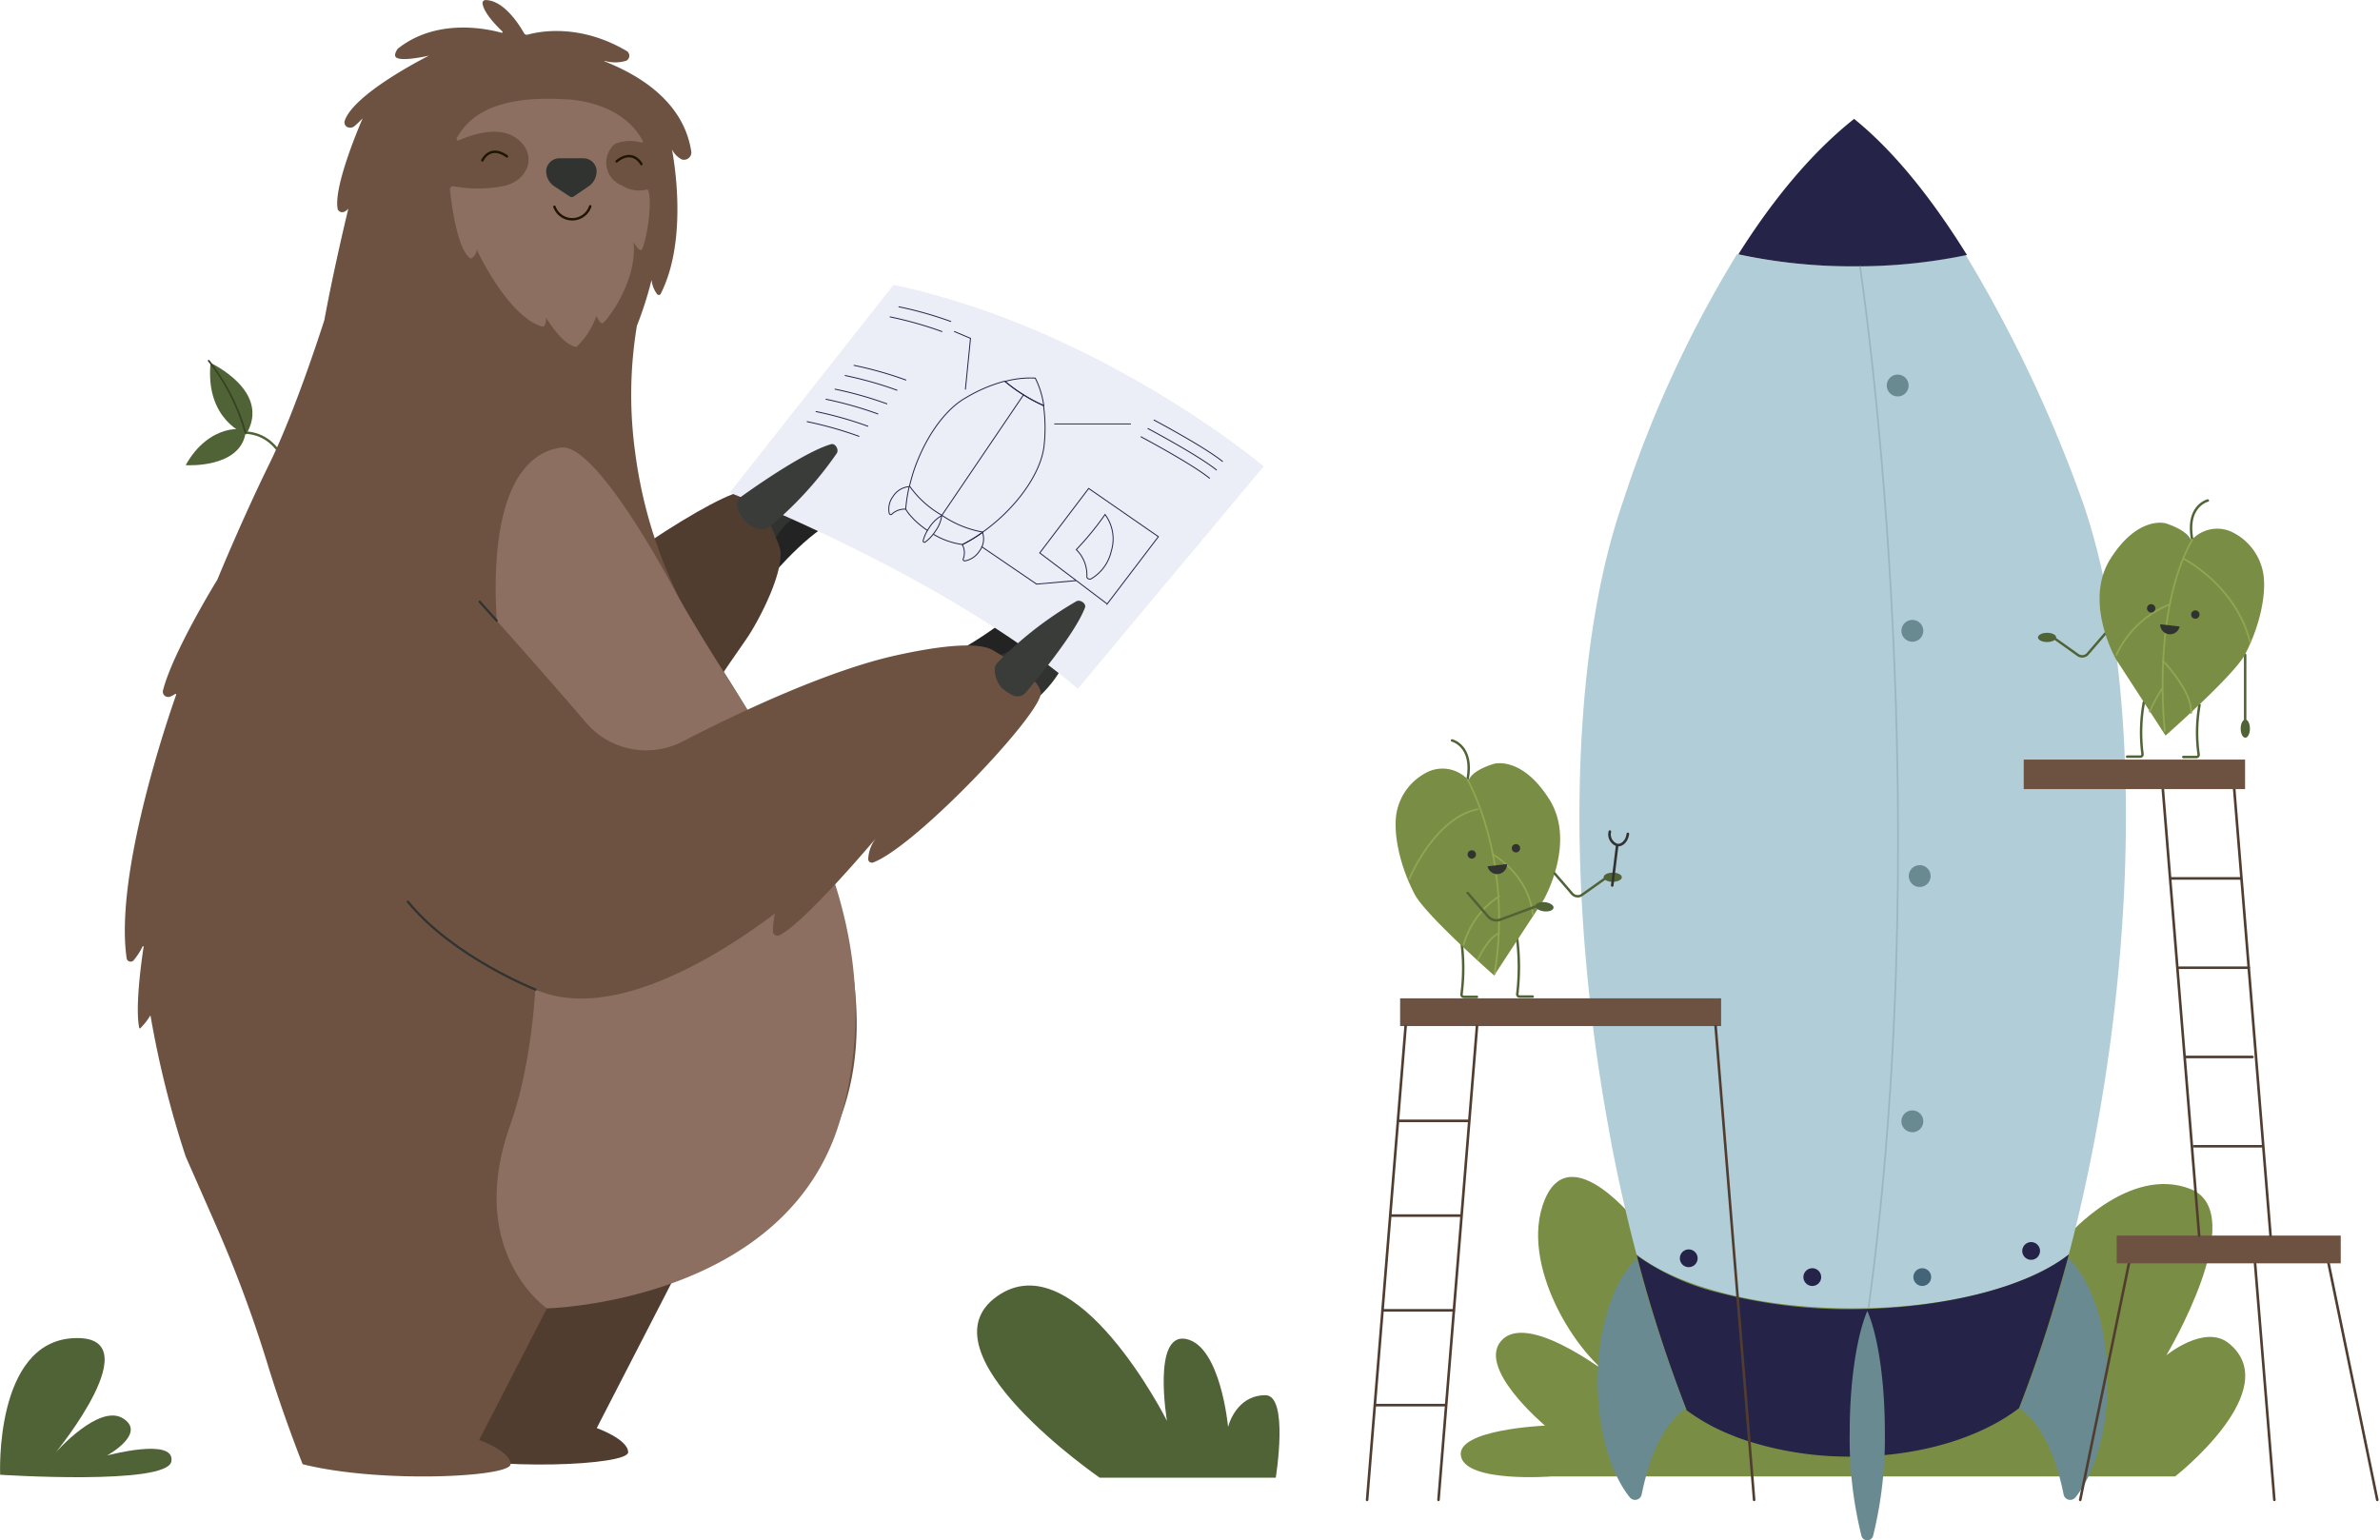 <svg xmlns="http://www.w3.org/2000/svg" fill="none" viewBox="0 0 689 446"><path stroke="#506336" stroke-linecap="round" stroke-miterlimit="10" stroke-width=".71" d="M439.121 271.14a66.926 66.926 0 01.128 16.661.67.67 0 00.364.699c.085.04.178.062.273.064h3.823M423.106 272.857a57.894 57.894 0 010 15.029.657.657 0 00.637.763h3.824"/><path fill="#798E44" d="M474.379 354.51s-19.646-25.437-27.207-7.059c-7.562 18.379 9.111 45.258 21.005 52.295 0 0-24.574-19.798-33.069-12.019-8.496 7.78 12.17 25.077 12.17 25.077s-25.848 1.06-24.34 8.84c1.508 7.779 26.23 5.871 26.23 5.871h180.533s32.114-25.14 15.526-38.558c-6.966-5.639-18.074 3.476-18.074 3.476s24.637-41.251 6.945-48.161c-17.692-6.911-35.406 13.482-35.406 13.482l-124.313-3.244z"/><path stroke="#506336" stroke-linecap="round" stroke-miterlimit="10" stroke-width=".71" d="M420.346 214.394s6.371 1.526 4.502 11.362"/><path fill="#B1CDD8" d="M610.437 305.459a512.209 512.209 0 01-4.078 24.674c-.744 3.9-1.508 7.758-2.337 11.553-1.571 7.376-3.271 14.584-5.118 21.558-11.767 9.284-35.364 15.601-62.571 15.601-27.208 0-50.804-6.359-62.571-15.622a490.77 490.77 0 01-5.14-21.537 556.05 556.05 0 01-2.272-11.277v-.17a547.675 547.675 0 01-4.099-24.78c-9.027-64.145-5.438-122.587 7.455-159.789a337.417 337.417 0 0133.154-72.072 156.642 156.642 0 0033.515 3.477 157.06 157.06 0 0032.666-3.286 395.466 395.466 0 0133.983 71.839c12.85 37.244 16.439 95.686 7.413 159.831z"/><path fill="#252347" d="M598.904 363.244a346.582 346.582 0 01-4.248 14.839 381.178 381.178 0 01-10.174 29.676c-11.044 8.479-28.651 14.012-48.467 14.012a96.713 96.713 0 01-29.162-4.239 62.963 62.963 0 01-5.904-2.12 57.686 57.686 0 01-12.744-7.101.763.763 0 000-.191c-3.696-9.497-7.2-19.672-10.407-30.419a376.415 376.415 0 01-3.674-13.1c0-.361-.192-.742-.298-1.124.276.212.552.445.85.636a68.984 68.984 0 0023.044 10.239 150.237 150.237 0 0038.677 4.748c27.144-.254 50.74-6.571 62.507-15.856zM569.424 73.831a157.067 157.067 0 01-32.666 3.286 156.638 156.638 0 01-33.516-3.476c9.345-14.839 20.539-28.914 33.516-39.216 12.276 9.9 23.299 24.335 32.666 39.406z"/><path fill="#6A8A92" d="M488.013 407.865c-5.713 3.646-10.365 12.867-12.743 24.823a1.951 1.951 0 01-1.449 1.556 1.954 1.954 0 01-2.013-.687c-5.586-6.995-9.303-19.375-9.303-33.471 0-15.772 4.651-29.38 11.384-35.74a366.88 366.88 0 003.674 13.1 423.735 423.735 0 0010.45 30.419zM584.652 407.865c5.714 3.646 10.365 12.867 12.744 24.823a1.95 1.95 0 001.448 1.556 1.957 1.957 0 002.014-.687c5.586-6.995 9.303-19.375 9.303-33.471 0-15.772-4.652-29.38-11.385-35.74a364.792 364.792 0 01-3.674 13.1 423.244 423.244 0 01-10.45 30.419zM545.656 414.585a117.737 117.737 0 01-3.398 30.122 1.744 1.744 0 01-3.377 0 117.187 117.187 0 01-3.398-30.143c0-14.839 2.124-27.981 5.097-34.977 3.037 7.017 5.076 20.053 5.076 34.998z"/><path stroke="#9AB7C1" stroke-miterlimit="10" stroke-width=".5" d="M538.457 77.117s23.066 150.801 2.464 301.665"/><path fill="#446577" d="M556.489 372.359a2.568 2.568 0 002.57-2.565 2.567 2.567 0 00-2.57-2.565 2.567 2.567 0 00-2.57 2.565 2.568 2.568 0 002.57 2.565z"/><path fill="#252347" d="M588.008 364.791c1.42 0 2.57-1.148 2.57-2.564a2.567 2.567 0 00-2.57-2.565 2.567 2.567 0 00-2.57 2.565 2.567 2.567 0 002.57 2.564zM524.652 372.359a2.568 2.568 0 002.57-2.565 2.567 2.567 0 00-2.57-2.565 2.567 2.567 0 00-2.57 2.565 2.568 2.568 0 002.57 2.565zM488.884 366.911c1.42 0 2.57-1.148 2.57-2.565a2.567 2.567 0 00-2.57-2.565 2.568 2.568 0 00-2.57 2.565 2.567 2.567 0 002.57 2.565z"/><path fill="#6A8A92" d="M555.746 256.831a3.161 3.161 0 003.164-3.158 3.162 3.162 0 00-3.164-3.159 3.162 3.162 0 00-3.165 3.159 3.162 3.162 0 003.165 3.158zM553.622 185.819a3.162 3.162 0 003.164-3.159 3.161 3.161 0 00-3.164-3.158 3.162 3.162 0 00-3.165 3.158 3.162 3.162 0 003.165 3.159zM549.374 114.786a3.162 3.162 0 003.164-3.159 3.161 3.161 0 00-3.164-3.158 3.162 3.162 0 00-3.165 3.158 3.162 3.162 0 003.165 3.159zM553.622 327.844a3.162 3.162 0 003.164-3.159 3.161 3.161 0 00-3.164-3.158 3.162 3.162 0 00-3.165 3.158 3.162 3.162 0 003.165 3.159z"/><path fill="#6D5241" d="M498.251 289.073h-92.922v8.034h92.922v-8.034z"/><path stroke="#513D30" stroke-linecap="round" stroke-miterlimit="10" stroke-width=".75" d="M496.658 297.107l11.151 137.192M427.588 297.107l-11.15 137.192M406.922 297.107l-11.151 137.192M405.139 324.558h20.219M402.653 351.988h20.114M400.189 379.418h20.751M398.427 406.869h20.028"/><path fill="#506336" d="M369.329 427.876s3.887-23.89-3.016-23.89c-6.903 0-9.919 5.999-10.789 9.179 0 0-2.124-23.318-12.086-25.437-9.961-2.12-5.607 23.677-5.607 23.677s-26.336-52.294-49.211-36.036c-22.875 16.259 29.735 52.507 29.735 52.507h50.974z"/><path fill="#798E44" d="M425.294 225.65a.272.272 0 01-.223.113.28.28 0 01-.223-.113 10.027 10.027 0 00-5.158-2.877 10.048 10.048 0 00-5.886.524 16.463 16.463 0 00-6.344 4.973 16.419 16.419 0 00-3.214 7.385c-.892 5.66.871 14.838 5.31 23.317 3.143 5.999 23.002 23.487 23.002 23.487l14.337-21.918s9.557-16.598 1.592-29.147c-7.964-12.549-15.929-10.238-15.929-10.238s-5.841 1.568-7.264 4.494z"/><path fill="#506336" d="M466.881 255.348c1.454 0 2.633-.598 2.633-1.336 0-.737-1.179-1.335-2.633-1.335-1.455 0-2.634.598-2.634 1.335 0 .738 1.179 1.336 2.634 1.336z"/><path stroke="#506336" stroke-linecap="round" stroke-miterlimit="10" stroke-width=".71" d="M450.06 252.91l5.139 5.956a2.13 2.13 0 002.783.255l7.157-5.088"/><path fill="#506336" d="M449.749 262.851c.082-.733-1.023-1.458-2.469-1.619-1.445-.161-2.683.303-2.765 1.036-.082.733 1.023 1.457 2.469 1.618 1.445.161 2.683-.302 2.765-1.035z"/><path stroke="#313330" stroke-linecap="round" stroke-miterlimit="10" stroke-width=".75" d="M471.256 241.463c-.234 1.971-1.614 3.413-3.08 3.222a3.226 3.226 0 01-2.124-3.879M468.177 244.728l-1.445 11.658"/><path stroke="#513D30" stroke-linecap="round" stroke-miterlimit="10" stroke-width=".75" d="M652.83 365.809l5.586 68.49M673.984 365.215l14.231 69.084M616.447 365.215l-14.23 69.084"/><path fill="#6D5241" d="M677.637 357.775h-64.865v8.034h64.865v-8.034z"/><path stroke="#513D30" stroke-linecap="round" stroke-miterlimit="10" stroke-width=".75" d="M626.132 228.49l10.513 129.285M646.798 228.49l10.513 129.285M648.583 254.351h-20.22M651.068 280.213h-20.114M652.065 306.053H632.78M654.615 331.914h-19.349"/><path fill="#6D5241" d="M649.941 219.947h-64.079v8.543h64.079v-8.543z"/><path stroke="#506336" stroke-linecap="round" stroke-miterlimit="10" stroke-width=".71" d="M639.152 144.928s-6.372 1.526-4.503 11.362M620.652 203.307a48.086 48.086 0 00-.404 15.029.657.657 0 01-.637.763h-3.823M636.752 204.134a45.099 45.099 0 00-.255 14.308.657.657 0 01-.637.763h-3.802M649.963 189.635v20.668"/><path fill="#506336" d="M650.005 213.609c.739 0 1.338-1.177 1.338-2.628 0-1.452-.599-2.629-1.338-2.629-.739 0-1.338 1.177-1.338 2.629 0 1.451.599 2.628 1.338 2.628zM592.617 185.904c1.455 0 2.634-.598 2.634-1.336 0-.737-1.179-1.335-2.634-1.335-1.454 0-2.634.598-2.634 1.335 0 .738 1.18 1.336 2.634 1.336z"/><path stroke="#506336" stroke-linecap="round" stroke-miterlimit="10" stroke-width=".71" d="M609.46 183.445l-5.14 5.956a2.124 2.124 0 01-2.782.255l-7.158-5.088"/><path fill="#798E44" d="M634.182 156.185a.28.28 0 00.223.113.274.274 0 00.223-.113 10.035 10.035 0 0111.044-2.353 16.441 16.441 0 019.558 12.358c.892 5.66-.871 14.839-5.31 23.318-3.143 5.999-23.002 23.487-23.002 23.487l-14.336-22.088s-9.558-16.598-1.593-29.147c7.964-12.549 15.929-10.239 15.929-10.239s5.883 1.739 7.264 4.664z"/><path fill="#506336" d="M.043 427.028s-1.7-38.41 21.24-39.555c22.938-1.145-5.162 33.111-5.162 33.111s12.51-14.245 19.498-9.878c6.987 4.366-4.63 10.747-4.63 10.747s19.794-5.342 18.626 1.696c-1.168 7.037-49.572 3.879-49.572 3.879z"/><path fill="#222322" d="M223.245 166.869s13.594-16.153 20.964-16.535c5.734-.296 13.295 2.12 15.568 1.505 2.272-.614-7.498-11.446-20.793-10.302-13.296 1.145-19.774 13.1-19.774 13.1l4.035 12.232z"/><path fill="#313330" d="M224.733 155.506a17.864 17.864 0 016.094-6.201 17.91 17.91 0 018.306-2.596c7.837-.424 18.159 2.523 21.239 1.696 3.08-.827-10.131-13.969-28.312-12.443-18.181 1.526-27.186 17.276-27.186 17.276l19.859 2.268z"/><path fill="#513D30" d="M178.006 240.212c12.595-16.428 24.85-36.354 38.019-55.114 3.674-5.257 11.83-20.964 9.578-26.963-2.421-6.359-6.18-14.839-9.727-15.792-5.628-1.527-50.273 27.557-56.985 39.152-.467.614 12.616 67.196 19.115 58.717z"/><path stroke="#506336" stroke-miterlimit="10" stroke-width=".71" d="M83.322 136.301s-2.442-10.599-12.361-11.044"/><path fill="#506336" d="M60.956 105.098s17.799 8.182 10.28 20.71c-.021 0-11.894-4.091-10.28-20.71z"/><path fill="#506336" d="M71.13 125.151c.213-1.505-10.62-2.628-17.373 9.539 0 0 15.866 1.081 17.373-9.539z"/><path stroke="#364222" stroke-linecap="round" stroke-miterlimit="10" stroke-width=".5" d="M60.426 104.462a59.531 59.531 0 0110.62 20.795"/><path fill="#513D30" d="M112.059 375.39c0 17.552 9.6 45.13 9.6 45.13 22.301 5.618 60.192 3.752 60.192 0s-9.091-7.016-9.091-7.016l22.599-43.9-83.3 5.786z"/><path fill="#6D5241" d="M53.757 334.881a285.226 285.226 0 01-10.173-40.742h-.128a18.323 18.323 0 01-2.782 3.54.214.214 0 01-.18.101.214.214 0 01-.18-.101c-1.212-5.829.53-18.717 1.273-23.593a.168.168 0 00-.16-.11.168.168 0 00-.158.11 19.217 19.217 0 01-2.486 3.858 1.166 1.166 0 01-1.827.136 1.162 1.162 0 01-.296-.623c-3.547-24.611 12.17-70.122 14.336-76.27a.21.21 0 00-.08-.224.214.214 0 00-.239-.009c-.47.348-.994.62-1.55.806a1.561 1.561 0 01-1.52-.379 1.546 1.546 0 01-.413-1.508c2.953-11.362 15.717-32.008 15.717-32.008s7.243-17.637 15.059-33.535c7.816-15.899 15.908-41.633 15.93-41.633 2.845-15.495 6.945-32.284 6.945-32.284-1.912 2.12-3.038.318-3.038.318-1.593-6.529 7.179-26.455 7.179-26.455s-1.72 1.739-2.23 2.12a1.956 1.956 0 01-2.421.276 1.546 1.546 0 01-.51-1.802c2.676-7.483 21.473-17.297 24.361-18.76-1.699.382-8.283 1.738-9.578.445-.744-.742.531-2.438.531-2.438 11.384-9.072 26.251-5.702 30.095-4.62a.234.234 0 00.192-.403c-4.609-4.388-5.586-6.91-5.735-8.12A.86.86 0 01139.9.32a.86.86 0 01.619-.299c5.353 0 9.877 7.25 11.172 9.56a.96.96 0 001.105.445c3.016-.848 14.867-3.391 28.673 4.77a1.612 1.612 0 01.412 2.285c-.17.235-.401.42-.667.534a11.001 11.001 0 01-6.202 0s-.149 0 0 .127c4.248 1.845 22.577 8.755 25.126 26.286a2.123 2.123 0 01-2.804 2.12 6.62 6.62 0 01-2.803-2.863c.403 2.12 4.863 25.862-3.292 41.866a.621.621 0 01-.799.198.627.627 0 01-.221-.198 8.113 8.113 0 01-1.593-4.07 106.974 106.974 0 01-4.248 13.27 122.09 122.09 0 00-.467 36.884 134.112 134.112 0 0018.202 51.956l2.379 3.582c35.087 52.994 82.514 142.618-11.682 185.226l-34.471 6.804-19.625 38.156s9.09 3.264 9.09 7.016c0 3.752-37.869 5.618-60.192 0 0 0-5.67-14.244-10.258-29.316a370.71 370.71 0 00-15.271-40.848l-8.326-18.93z"/><path fill="#8C6F60" d="M195.55 171.362s-22.556-43.158-33.091-41.759c-10.535 1.399-19.413 12.718-18.945 43.158a205.078 205.078 0 005.671 42.65 233.099 233.099 0 016.371 58.696c-.382 16.959-2.315 36.037-7.837 51.617-13.126 36.948 10.62 53.121 10.62 53.121s70.365-1.611 85.211-55.707c14.847-54.097-13.932-96.704-29.203-120.827-15.271-24.123-18.797-30.949-18.797-30.949zM187.16 54.923a.384.384 0 01.51.233c1.465 4.79-1.168 17.361-2.124 17.276-.956-.085-2.124-2.332-2.124-2.332 1.147 11.871-8.326 23.53-9.048 23.53-.722 0-1.741-2.12-1.741-2.12a22.39 22.39 0 01-5.799 8.967c-4.248-.742-8.729-8.48-8.729-8.48s0 2.926-1.211 2.544c-10.003-2.989-18.903-22.3-18.903-22.3a2.947 2.947 0 01-1.699 2.629c-3.844-2.247-5.586-15.708-6.032-19.905a.915.915 0 011.084-1.017c4.92.905 9.969.847 14.867-.17 7.455-1.886 9.409-10.026 2.697-14.139-5.288-3.243-12.998-.381-16.014.975a.489.489 0 01-.637-.7c2.124-3.476 7.391-12.59 31.137-11.17 0 0 16.354 0 22.704 12.104a.32.32 0 01.027.166.323.323 0 01-.198.26.321.321 0 01-.169.019 11.98 11.98 0 00-7.752.381 7.075 7.075 0 001.997 11.998 9.225 9.225 0 007.157 1.25z"/><path fill="#313330" d="M172.696 49.115a3.882 3.882 0 00-3.866-3.286h-6.924a3.894 3.894 0 00-2.523.994 3.876 3.876 0 00-1.257 2.398 5.314 5.314 0 002.57 4.875l4.248 2.798a1.018 1.018 0 001.146 0l4.248-2.904a5.32 5.32 0 002.358-4.875z"/><path stroke="#201600" stroke-linecap="round" stroke-miterlimit="10" stroke-width=".71" d="M139.648 46.444s2.124-4.727 7.116-1.166M185.673 47.504s-2.4-4.6-7.157-.785M170.871 59.735a5.474 5.474 0 01-5.137 3.756 5.49 5.49 0 01-3.197-.979 5.471 5.471 0 01-2.031-2.65"/><path fill="#222322" d="M278.638 187.79c-5.564 3.032 16.355-8.373 19.71-16.449 2.124-5.299.192-13.439 1.232-15.559 1.041-2.12 9.983 9.348 6.542 22.236-3.441 12.889-16.375 17.149-16.375 17.149l-11.109-7.377z"/><path fill="#313330" d="M289.83 189.571a17.88 17.88 0 007.161-4.891 17.83 17.83 0 004.011-7.679c1.784-7.631.68-18.294 2.124-21.198 1.445-2.904 12.022 12.38 7.349 29.995-4.673 17.615-21.791 23.699-21.791 23.699l1.146-19.926z"/><path fill="#6D5241" d="M138.863 174.224s17.798 19.799 30.775 34.998a22.925 22.925 0 0013.05 7.619 22.964 22.964 0 0014.965-2.15c18.393-9.518 42.818-20.647 61.317-24.823 6.266-1.399 22.896-4.875 28.44-1.611 5.947 3.498 13.55 8.67 13.89 12.316.531 5.787-36.107 44.515-48.553 49.179a1.068 1.068 0 01-1.304-.558 1.06 1.06 0 01-.098-.502 10.443 10.443 0 012.57-6.36s-20.793 24.781-28.29 28.49a1.313 1.313 0 01-1.21-.047 1.32 1.32 0 01-.659-1.013 30.96 30.96 0 01.509-4.981c3.186-3.392-37.954 32.284-66.669 22.724-28.716-9.56-39.527-26.434-39.527-26.434l20.794-86.847z"/><path stroke="#313330" stroke-linecap="round" stroke-miterlimit="10" stroke-width=".66" d="M155.004 286.53s-23.851-9.391-36.935-25.438M143.79 179.735l-4.928-5.49"/><path fill="#EBEDF7" d="M211.245 142.66s61.849 23.869 100.801 56.747l53.799-64.378s-47.257-39.83-107.151-52.549l-47.449 60.18z"/><path fill="#3A3C39" d="M242.256 131.235c.679-1.081-.468-2.947-1.615-2.629-7.37 2.12-21.069 11.617-25.996 15.157a3.112 3.112 0 00-.977 3.794 15.58 15.58 0 001.72 3.074 8.317 8.317 0 004.715 2.565 3 3 0 002.591-.573 106.05 106.05 0 0019.562-21.388zM311.622 174.097c1.126-.593 2.91.7 2.485 1.823-2.697 7.165-13.274 20.032-17.204 24.674a3.125 3.125 0 01-3.865.657 15.533 15.533 0 01-2.931-1.95 8.277 8.277 0 01-2.124-4.897 2.976 2.976 0 01.765-2.522 106.173 106.173 0 0122.874-17.785z"/><path stroke="#252347" stroke-linecap="round" stroke-miterlimit="10" stroke-width=".27" d="M311.58 159.152a10.25 10.25 0 013.059 7.886c0 .466.764.827 1.231.572a12.454 12.454 0 005.841-8.034 11.855 11.855 0 00-1.805-10.598 90.461 90.461 0 01-2.294 3.137 90.378 90.378 0 01-6.032 7.037v0zM290.999 148.617a52.243 52.243 0 01-2.634 2.417l-1.296 1.081a68.595 68.595 0 01-2.548 1.95 29.96 29.96 0 01-11.831-4.854 28.835 28.835 0 01-9.387-8.479c.24-1.004.509-2.014.807-3.032a45.045 45.045 0 011.741-4.854c3.484-8.373 8.666-14.838 13.763-17.679a43.833 43.833 0 0111.257-4.791 44.25 44.25 0 005.416 3.901 45.209 45.209 0 005.799 3.095c.552 3.949.602 7.951.148 11.913-.722 5.744-4.694 12.888-11.235 19.332z"/><path stroke="#252347" stroke-linecap="round" stroke-miterlimit="10" stroke-width=".27" d="M284.521 154.065l-1.847 1.271a44.334 44.334 0 01-4.036 2.332 22.136 22.136 0 01-9.324-3.54 27.004 27.004 0 01-4.609-3.603 30.133 30.133 0 01-.828-.87 13.13 13.13 0 01-1.614-2.119M302.17 117.498a45.132 45.132 0 01-5.798-3.094 44.355 44.355 0 01-5.416-3.964 28.115 28.115 0 018.751-.954 25.391 25.391 0 012.463 8.012v0zM262.199 147.43a5.437 5.437 0 00-4.099 1.526c-.191.148-.574 0-.658-.276a6.004 6.004 0 011.04-4.854 6.176 6.176 0 014.737-2.925 30.147 30.147 0 00-.404 1.908 43.551 43.551 0 00-.616 4.621v0z"/><path stroke="#252347" stroke-linecap="round" stroke-miterlimit="10" stroke-width=".27" d="M278.595 157.711a4.95 4.95 0 01.212 4.239c0 .233.234.509.51.467a6.372 6.372 0 004.248-2.883 5.742 5.742 0 00.871-5.342l-1.657 1.123a47.18 47.18 0 01-4.184 2.396v0z"/><path fill="#EBEDF7" stroke="#252347" stroke-linecap="round" stroke-miterlimit="10" stroke-width=".27" d="M270.736 153.874a11.94 11.94 0 01-2.931 3.116c-.212.149-.616-.106-.573-.36a11.5 11.5 0 011.784-3.837 10.216 10.216 0 013.61-3.498 9.816 9.816 0 01-1.89 4.579z"/><path stroke="#252347" stroke-linecap="round" stroke-miterlimit="10" stroke-width=".27" d="M296.288 114.361L272.67 149.21M305.313 122.755h21.962M334.093 121.632s14.506 7.695 19.816 11.977M332.33 124.091s14.506 7.695 19.816 11.977M330.334 126.487s14.506 7.695 19.816 11.977M279.488 112.687l1.465-14.712-4.651-1.971M260.245 88.84a107.874 107.874 0 0114.995 4.239M257.695 91.764a107.835 107.835 0 0114.995 4.24M247.246 105.798a107.983 107.983 0 0114.995 4.239M244.677 108.744a107.888 107.888 0 0114.995 4.24M241.745 112.687a107.849 107.849 0 0114.995 4.24M239.132 115.612a107.983 107.983 0 0114.995 4.239M236.245 119.173a107.849 107.849 0 0114.995 4.24M233.675 122.099a107.845 107.845 0 0114.995 4.239M320.521 174.881l-19.519-14.775 14.166-18.675 20.178 13.969-14.825 19.481zM284.203 158.304l15.887 10.832 11.49-1.017"/><path stroke="#91A553" stroke-linecap="round" stroke-miterlimit="10" stroke-width=".5" d="M424.849 225.756s13.274 22.999 7.816 56.259M427.844 277.817s3.058-6.592 6.138-7.567M432.176 247.419s10.343 5.681 11.554 17.361"/><path fill="#313330" d="M426.08 248.628a1.21 1.21 0 10-1.211-1.208 1.21 1.21 0 001.211 1.208zM438.867 246.826a1.21 1.21 0 001.211-1.208 1.21 1.21 0 00-1.211-1.208 1.21 1.21 0 00-1.211 1.208 1.21 1.21 0 001.211 1.208zM430.646 250.853a2.843 2.843 0 003.114 2.227 2.846 2.846 0 002.515-2.884l-5.629.657z"/><path stroke="#91A553" stroke-linecap="round" stroke-miterlimit="10" stroke-width=".5" d="M407.984 254.5s7.285-17.701 19.859-20.181M433.96 259.545a24.867 24.867 0 00-10.237 13.969"/><path stroke="#506336" stroke-linecap="round" stroke-miterlimit="10" stroke-width=".71" d="M424.891 258.57l5.904 6.804a3.208 3.208 0 003.547.912l10.131-3.773"/><path stroke="#91A553" stroke-linecap="round" stroke-miterlimit="10" stroke-width=".5" d="M626.706 211.659s-3.951-34.297 7.943-55.368M626.133 199.067a45.912 45.912 0 00-3.78 6.974M626.09 191.288s8.496 8.649 8.241 15.114M628.171 174.987a28.75 28.75 0 00-15.483 14.626"/><path fill="#313330" d="M635.542 179.163a1.21 1.21 0 001.21-1.208 1.21 1.21 0 00-2.421 0 1.21 1.21 0 001.211 1.208zM622.755 177.361a1.21 1.21 0 001.211-1.208 1.21 1.21 0 00-2.421 0 1.21 1.21 0 001.21 1.208zM630.995 181.41a2.845 2.845 0 01-3.113 2.226 2.836 2.836 0 01-2.515-2.884l5.628.658z"/><path stroke="#91A553" stroke-linecap="round" stroke-miterlimit="10" stroke-width=".5" d="M632.058 161.759s15.207 7.631 19.306 24.123"/></svg>